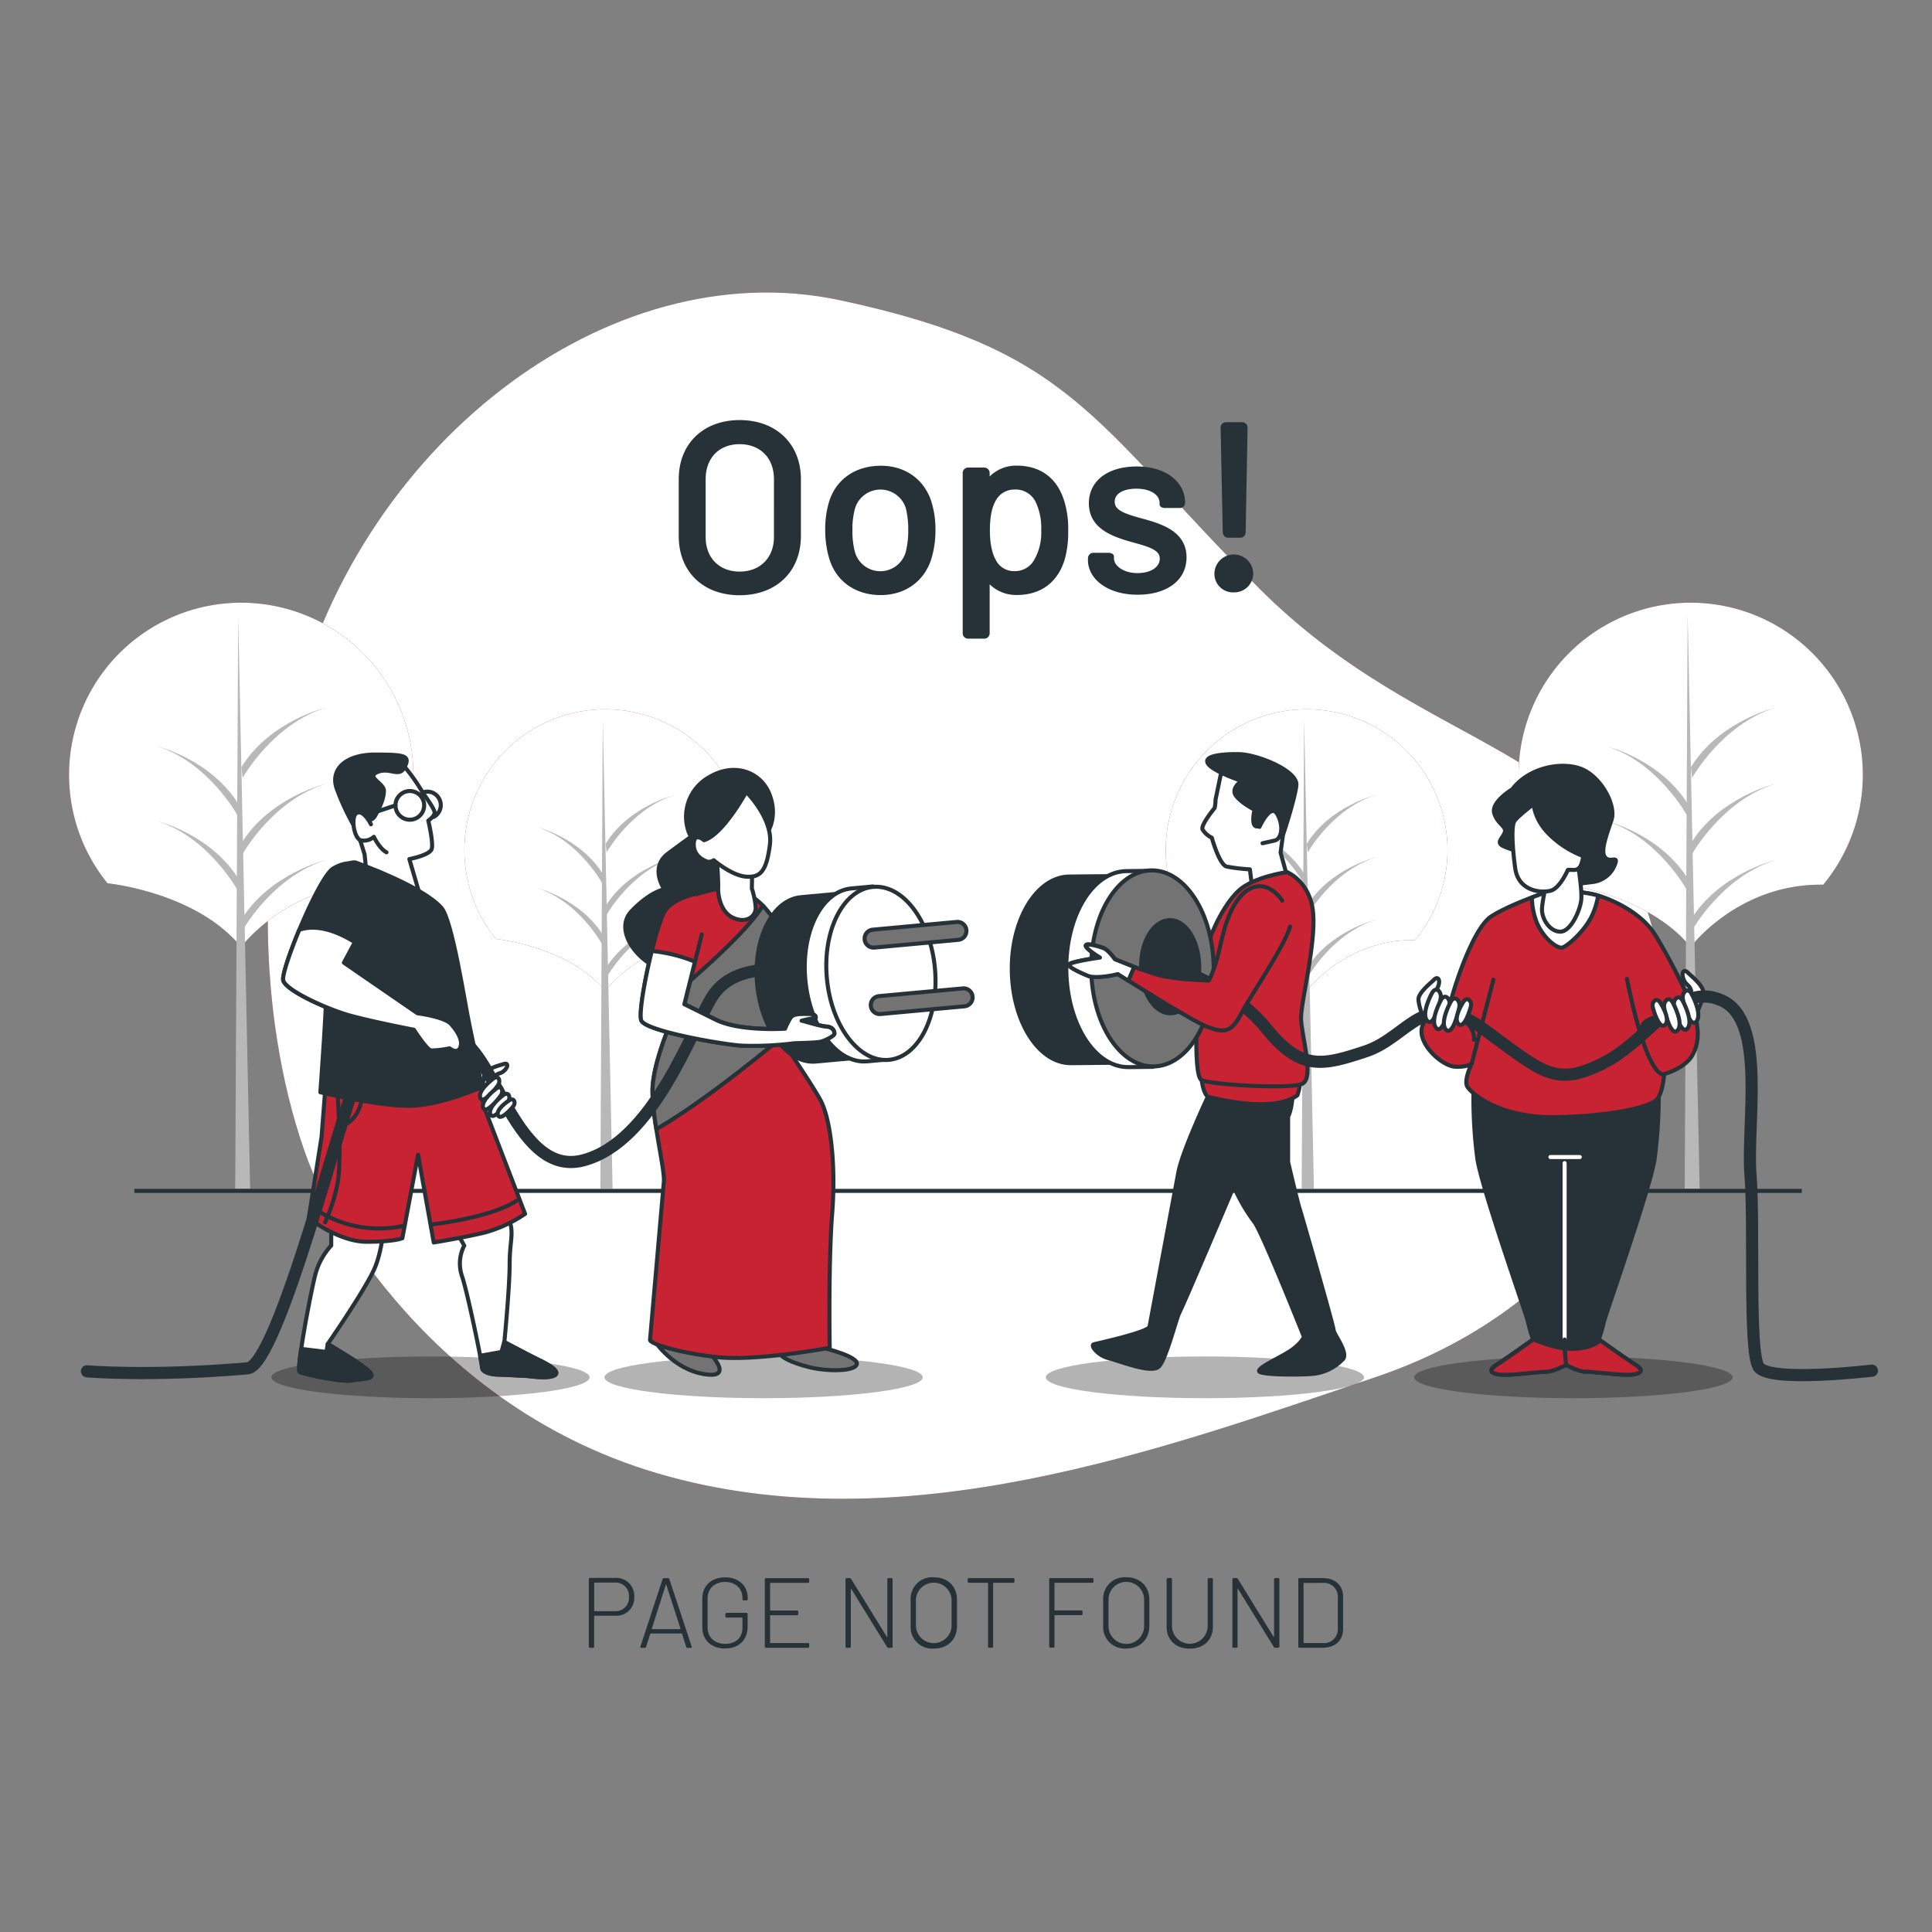<svg xmlns="http://www.w3.org/2000/svg" xmlns:xlink="http://www.w3.org/1999/xlink" viewBox="0 0 500 500" xmlns:v="https://vecta.io/nano"><rect x="0" y="0" width="500" height="500" fill="#808080" stroke="none"/><style><![CDATA[.B{stroke-linejoin:round}.C{stroke-width:1.047}.D{fill:#fff}.E{fill:#263238}.F{fill:#c82333}.G{stroke-linecap:round}.H{fill:none}.I{fill:#b8b8b8}.J{stroke:#263238}.K{fill:#737373}.L{stroke-width:3.142}]]></style><use xlink:href="#B" class="F"/><use xlink:href="#B" opacity=".8" class="D"/><use xlink:href="#C" class="F"/><use xlink:href="#C" opacity=".5" class="D"/><g class="I"><path d="M436.76 159.12L436 307.66h3.87l-3.1-148.54z"/><use xlink:href="#D"/><path d="M437.93 201.3s7.73-13.93 21.66-18.2c0 0-14.7 3.48-22 15.48z"/><use xlink:href="#D" y="-19.75"/><path d="M436.78 211.34s-7.47-13.92-20.9-18.18c0 0 14.2 3.48 21.28 15.48zm0 19.36s-7.47-13.93-20.9-18.18c0 0 14.2 3.48 21.28 15.47z"/></g><use xlink:href="#C" x="-375.13" class="F"/><use xlink:href="#C" x="-375.13" opacity=".5" class="D"/><g class="I"><path d="M61.65 159.12l-.78 148.54h3.87l-3.1-148.54z"/><use xlink:href="#D" x="-375.13"/><path d="M62.8 201.3s7.73-13.93 21.66-18.2c0 0-14.7 3.48-22 15.48z"/><use xlink:href="#D" x="-375.13" y="-19.75"/><path d="M61.66 211.34s-7.47-13.92-20.9-18.18c0 0 14.2 3.48 21.28 15.48zm0 19.36s-7.47-13.93-20.9-18.18c0 0 14.2 3.48 21.28 15.47z"/></g><use xlink:href="#E" class="F"/><use xlink:href="#E" opacity=".5" class="D"/><g class="I"><path d="M337.5 186.08l-.63 121.58h3.17l-2.54-121.58z"/><use xlink:href="#F"/><path d="M338.46,220.6s6.34-11.4,17.73-14.88c0,0-12,2.85-18,12.66Z"/><use xlink:href="#F" y="-16.15"/><path d="M337.52 228.83s-6.1-11.4-17.1-14.88c0 0 11.6 2.85 17.42 12.66zm0 15.83s-6.1-11.4-17.1-14.88c0 0 11.6 2.85 17.42 12.67z"/></g><use xlink:href="#G" class="F"/><use xlink:href="#G" opacity=".5" class="D"/><g class="I"><path d="M156 186.08l-.63 121.58h3.17L156 186.08z"/><use xlink:href="#F" x="-181.46"/><path d="M157,220.6s6.34-11.4,17.73-14.88c0,0-12,2.85-18,12.66Z"/><use xlink:href="#F" x="-181.46" y="-16.15"/><path d="M156 228.83s-6.1-11.4-17.1-14.83c0 0 11.6 2.85 17.42 12.66zm0 15.83s-6.1-11.4-17.1-14.88c0 0 11.6 2.85 17.42 12.67z"/></g><path d="M34.77 308.2H466.3" stroke-miterlimit="10" class="C H J"/><path d="M164.14 413.28a4.61 4.61 0 0 1-4.92 4.87h-5.36a.11.11 0 0 0-.1.11v7.88a.3.3 0 0 1-.31.31h-.75a.3.3 0 0 1-.31-.31v-17.47a.3.3 0 0 1 .31-.31h6.57a4.63 4.63 0 0 1 4.87 4.92zm-1.36 0a3.45 3.45 0 0 0-3.61-3.71h-5.3a.11.11 0 0 0-.1.1v7.2a.11.11 0 0 0 .1.1h5.3a3.46 3.46 0 0 0 3.61-3.65zm14.82 12.92l-1.1-3.37c0-.08 0-.08-.1-.08h-8c-.05 0-.08 0-.1.08l-1.1 3.37a.32.32 0 0 1-.33.26H166a.24.24 0 0 1-.25-.36l5.72-17.42a.33.33 0 0 1 .33-.26h1.1a.33.33 0 0 1 .33.26L179 426.1c.08.23 0 .36-.26.36h-.8a.32.32 0 0 1-.35-.26zm-8.84-4.58H176a.11.11 0 0 0 .11-.13l-3.66-11.3a.08.08 0 0 0-.16 0l-3.6 11.3s-.02.13.06.13zm13-.48v-7.42c0-3.32 2.34-5.5 5.9-5.5s5.85 2.2 5.85 5.36v.3a.3.3 0 0 1-.31.31h-.75a.3.3 0 0 1-.31-.31v-.3c0-2.47-1.8-4.17-4.48-4.17s-4.54 1.7-4.54 4.25v7.52c0 2.55 1.83 4.25 4.56 4.25s4.46-1.6 4.46-4.1v-2.6a.11.11 0 0 0-.1-.11h-4a.3.3 0 0 1-.31-.31v-.6a.3.3 0 0 1 .31-.31h5.13a.3.3 0 0 1 .31.31v3.3c0 3.5-2.35 5.62-5.85 5.62s-5.87-2.18-5.87-5.48zm27.36-11.5h-9.72a.11.11 0 0 0-.1.1v6.95a.11.11 0 0 0 .1.11h6.88a.3.3 0 0 1 .31.31v.6a.3.3 0 0 1-.31.31h-6.88a.11.11 0 0 0-.1.1v7a.11.11 0 0 0 .1.11h9.72a.29.29 0 0 1 .3.31v.6a.29.29 0 0 1-.3.31h-10.88a.3.3 0 0 1-.31-.31v-17.4a.3.3 0 0 1 .31-.31h10.88a.29.29 0 0 1 .3.31v.6a.29.29 0 0 1-.3.31zm9.7 16.5v-17.42a.3.3 0 0 1 .31-.31h.78a.38.38 0 0 1 .36.21l9.25 15c0 .1.12.08.12 0v-14.9a.3.3 0 0 1 .31-.31h.75a.3.3 0 0 1 .31.31v17.42a.3.3 0 0 1-.31.31h-.77a.35.35 0 0 1-.36-.21l-9.25-15c0-.1-.13-.07-.13 0v14.9a.3.3 0 0 1-.31.31h-.75a.3.3 0 0 1-.31-.3zm16.85-5.34v-6.75a5.57 5.57 0 0 1 6-5.85c3.6 0 6 2.34 6 5.85v6.75c0 3.5-2.4 5.85-6 5.85a5.57 5.57 0 0 1-6-5.85zm10.6.05V414a4.62 4.62 0 0 0-9.23 0v6.83a4.62 4.62 0 0 0 9.23 0zm16.27-12.13v.6a.3.3 0 0 1-.31.31h-5.1a.11.11 0 0 0-.11.1v16.4a.3.3 0 0 1-.31.31h-.7a.3.3 0 0 1-.31-.31v-16.4a.11.11 0 0 0-.11-.1h-4.84a.3.3 0 0 1-.31-.31v-.6a.3.3 0 0 1 .31-.31h11.52a.3.3 0 0 1 .28.31zm20.14.9H273a.11.11 0 0 0-.1.1v6.95a.11.11 0 0 0 .1.11h6.85a.29.29 0 0 1 .31.31v.6a.29.29 0 0 1-.31.31H273a.11.11 0 0 0-.1.1v8a.3.3 0 0 1-.31.31h-.75a.3.3 0 0 1-.31-.31v-17.38a.3.3 0 0 1 .31-.31h10.85a.3.3 0 0 1 .31.31v.6a.3.3 0 0 1-.32.31zm2.82 11.17v-6.75a5.57 5.57 0 0 1 5.95-5.85c3.6 0 6 2.34 6 5.85v6.75c0 3.5-2.4 5.85-6 5.85a5.57 5.57 0 0 1-5.95-5.85zm10.6.05V414a4.61 4.61 0 1 0-9.22 0v6.83a4.61 4.61 0 1 0 9.22 0zm5.82.15v-12.28a.3.3 0 0 1 .31-.31h.77a.3.3 0 0 1 .31.31V421a4.62 4.62 0 0 0 9.23 0v-12.28a.3.3 0 0 1 .31-.31h.74a.3.3 0 0 1 .31.31V421c0 3.4-2.37 5.67-6 5.67s-5.98-2.28-5.98-5.67zm17.02 5.14v-17.42a.3.3 0 0 1 .31-.31h.75a.38.38 0 0 1 .36.21l9.25 15c.05.1.12.08.12 0v-14.9a.3.3 0 0 1 .31-.31h.75a.3.3 0 0 1 .31.31v17.42a.3.3 0 0 1-.31.31h-.77a.35.35 0 0 1-.36-.21l-9.25-15c-.05-.1-.13-.07-.13 0v14.9a.3.3 0 0 1-.31.31h-.75a.3.3 0 0 1-.28-.3zm17.06 0v-17.42a.3.3 0 0 1 .31-.31h5.92c3.3 0 5.36 1.86 5.36 4.85v8.35c0 3-2.06 4.84-5.36 4.84h-5.92a.3.3 0 0 1-.31-.31zm1.47-.9h4.84a3.6 3.6 0 0 0 3.92-3.79v-8a3.57 3.57 0 0 0-3.92-3.78h-4.84a.12.12 0 0 0-.11.1v15.4a.12.12 0 0 0 .08.07z" class="E"/><path d="M152.6 356.45c0 3-18.43 5.4-41.18 5.4s-41.18-2.4-41.18-5.4 18.44-5.4 41.18-5.4 41.18 2.42 41.18 5.4zm86.2 0c0 3-18.44 5.4-41.18 5.4s-41.18-2.4-41.18-5.4 18.44-5.4 41.18-5.4 41.18 2.42 41.18 5.4zm114.2 0c0 3-18.43 5.4-41.17 5.4s-41.18-2.4-41.18-5.4 18.43-5.4 41.18-5.4 41.17 2.42 41.17 5.4zm95.4 0c0 3-18.44 5.4-41.18 5.4s-41.22-2.4-41.22-5.4 18.44-5.4 41.18-5.4 41.22 2.42 41.22 5.4z" opacity=".3"/><g class="B C J"><path d="M316.28 198.77l-1.7 8.18a10.06 10.06 0 0 1-.24 2.17s-3.6 4.33-3.13 5.53a5.83 5.83 0 0 0 2.41 2.16s1.92 7 3.85 7.46a46.34 46.34 0 0 0 6 .72l.72 5.77 9.62-1.44-2.4-8.66 1-7.46s1.68-3.12 0-8.17-5.3-5.3-7.7-5.3a83.06 83.06 0 0 1-8.44-.97z" class="D"/><path d="M320.6 195.17s-8.42-.25-8.18 1.92 8.9 5 8.9 5-2.9 1.92-1.45 3.85 4.8 3.6 4.8 3.6-1 4.1.5 4.33 2.4-1.93 2.64-2.65 2.9-.48 3.6 1.44a10 10 0 0 1 .72 3.13s2.9-8.66 3.37-12.5-10.34-8.12-14.9-8.12z" class="E"/><path d="M325.94 214s2.9-6.4 4.65-3.25 1 6.43-.7 6.78l-3.14.7" class="D G"/><g class="E"><path d="M314.1 280.8c-.47.55-8.18 17.08-9.14 22.6l-7.46 39.93c-.25 1.44-13.46 4.33-14.43 4.57s1 2.9 3.85 3.6 11.07 4.1 13 2.16 4.57-12.75 5.3-13.95 14.26-33.1 14.26-33.1 6.94-15.3 8.38-16.76-1.7-7.86-2.92-9.8-7.46-3.13-10.83.72z"/><path d="M312.67 281s3.37 16.12 5.05 21.9a46.07 46.07 0 0 0 7 13.47c1.93 2.65 11.3 26 11.3 26l1.44 3.6s-.48 1.44-3.12 3.36-10.1 5.05-8.18 5.78 9.62.72 13.23.48a12.5 12.5 0 0 0 8.17-3.85c1.45-1.7-2.4-6.5-2.4-7.46s-8.42-30.3-8.9-31.75-2.9-11.78-2.9-11.78V289s1.2-2.16 1.2-7-3.6-5.78-3.6-5.78l-19.73 1.93z"/></g><g class="F"><path d="M311 279.6s.5 4.1 1.93 4.33 16.35 4.33 22.85-.48c0 0 1.2-3.6.48-4.57s-2.4-.48-11.06-.48-14.2 0-14.2 1.2z"/><path d="M333.1 225.7s-8.9 1.2-12.75 5-7.2 10.83-8.9 17.32-2.9 30.3-.5 31.5 22.6 2.4 26 1-.24-12.75-.24-17.08 3.85-19 3.13-27.17-6.76-10.58-6.76-10.58z"/></g><path d="M301 250.7c-.1-9.9-4.15-18.35-9.52-22v-2l-14.8.15c-8.33.1-15 11-14.83 24.3s7 24.07 15.34 24L292 275v-2c5.2-3.87 9.06-12.4 9-22.3z" class="E"/><path d="M307.64 250.64c-.1-10.4-4.12-19.28-9.76-23.14v-2.13l-6.34.07c-8.76.1-15.73 11.52-15.58 25.53s7.36 25.3 16.12 25.2l6.34-.07v-2.12c5.5-3.98 9.33-12.98 9.22-23.34z" class="D"/><ellipse cx="298.13" cy="250.74" rx="15.85" ry="25.37" transform="matrix(1 -.011 .011 1 -2.63 3.16)" class="K"/><path d="M310.36 250.14c.07 6.63-3.24 12.05-7.4 12.1s-7.57-5.3-7.64-12 3.24-12 7.4-12.1 7.57 5.36 7.64 12zM428.2 300a121.35 121.35 0 0 0 1.05-18.59c-3.25 1.5-22.2 2.05-23.95 2.1s-20.7-.6-23.95-2.1a121.35 121.35 0 0 0 1 18.59c1.3 8.12 12.83 40.6 13.1 42.16a34.94 34.94 0 0 0 1.31 4.46s-6.55 4.7-9.43 6.54-.78 2.62 2.1 2.62 8.9-.8 10.73-.8c1.62 0 4.44-1.4 5.1-1.75.66.34 3.48 1.75 5.1 1.75 1.84 0 7.86.8 10.74.8s5-.8 2.1-2.62-9.43-6.54-9.43-6.54a34.94 34.94 0 0 0 1.31-4.46c.3-1.6 11.83-34.08 13.14-42.16z" class="E"/><path d="M401.34 230.5s-10.13 3.3-15.36 6.63-10.48 21.3-10.48 22a22.41 22.41 0 0 1-1.22 3.66s-5.24-1.22-6.28 3.14 5.23 9.95 8.55 10.13 4.36-.87 4.36-.87-2.1 4.2-1.22 5.93 8.2 8.2 22.7 8 25-2.62 26.53-4.7 1.75-6.46 1.75-6.46 5.4-1.4 7.33-4.9 1.57-7.16.52-10.82-6.46-14.3-10.12-20.23-11.35-9.25-15-10.3-9.62-1.2-12.06-1.2z" class="F"/><path d="M404.4 245.2c1.45-.48 6-4.52 7.75-8.56a19.47 19.47 0 0 0 1.45-4.85l-.23-.07c-3.66-1.05-9.6-1.22-12-1.22 0 0-2.12.7-4.9 1.76a17.77 17.77 0 0 0 1.19 6.32c1.58 4.04 5.34 7.1 6.75 6.62z" class="D"/><path d="M421.06 253.35s4.2 22.35 8.94 24.65m-49.1-2.82l5.6-21.65m41.33 9.92s-2.9.65-2.9 2.75m-46.37-2.43s3.23 2.1 2.9 5.33" class="G H"/><path d="M400.2 355c1.62 0 4.44-1.4 5.1-1.75.66.34 3.48 1.75 5.1 1.75 1.84 0 7.86.8 10.74.8s5-.8 2.1-2.62c-2.5-1.6-7.77-5.35-9.1-6.3-3.1 2.82-9.2 2.12-9.2 2.12a31.37 31.37 0 0 1-3.67-.78c-1.83-.53-4.45-1.57-4.45-1.57s-6.55 4.7-9.43 6.54-.78 2.62 2.1 2.62 8.9-.8 10.73-.8z" class="F"/></g><g class="G H B C"><path d="M404.92 346.67V301" stroke="#fff"/><path d="M405.3 353.2l-.38-4.27v-2.26" class="J"/><path d="M401.25 299.44h7.6" stroke="#fff"/></g><g class="J B"><path d="M391.33 204.3s-5.44 3.26-4.63 6.12 3.27 3.4 2.73 5-2.43 2.6-.28 3.6a18.36 18.36 0 0 0 3.82 1.23s2 6.94 5.44 8.16 9.4.4 13.62-.13a7.05 7.05 0 0 0 6.12-5.18c.4-1.5-1.77.28-2.86-1.36s.55-5.85 1.77-9.53-2.45-10.62-7.2-12.93-13.85-1.1-18.52 5.03z" class="C E"/><g class="D C"><path d="M400.47 228a36.87 36.87 0 0 0-1.4 7c-.18 3 2.27 6.3 4.9 6.1s4.88-5.4 5.23-8-.87-9.6-.87-9.6-4 .18-5.6 1.57a9.68 9.68 0 0 0-2.26 2.92z"/><path d="M396.92 208.1s.13 4.08 4.22 8a25.29 25.29 0 0 0 8.57 5.45 7.53 7.53 0 0 1-.68 2.58 1.89 1.89 0 0 1-1.9 1h-1.37s-2 4.7-4.42 5.37-8.37.2-9.2-5.78-.95-10.9-.27-12.12 5.04-4.5 5.04-4.5zm42.78 52.7a11 11 0 0 0 1.11-4c0-1.82-3.38-4.43-4-5.08s-1.24-.58-1.37.33a3.74 3.74 0 0 0 1.17 2.73 3.06 3.06 0 0 1 1.05 1.57c.06.45-1.12 2.66-.53 4.1s2.25 1.86 2.57.36z"/></g><g class="G"><path d="M304.28 250.6s14.72 4.7 23.57 15.7 14.66 9.42 25.66 5.76 15.2-16.76 30.38-5.76 18.33 15.18 30.9 8.9 19.37-21.47 30.9-16.24 6.28 32 7.33 45-.53 45.57 2.1 49.76 29.33 1 29.33 1" class="H L"/><path d="M331.85 233.1s-2.93-4.78-7.25-3.53c-4.57 1.32-6.93 7.85-8 11.92s-1.8 8.47-3.75 12.26c0 0-8.66-.15-13.5-1.55a114.2 114.2 0 0 1-10.86-4s-1.7-2.4-2.92-2.86-4.35-1.4-4.58-.67 3.64 3.1 3.64 3.1-7.2 1-7.92 1.77 5.1 3.07 5.1 3.07 2.17.7 7.45-.56c0 0 19.37 12.3 23.23 13.7s6 1.86 8.63-3.22 11.36-17.68 12.75-22.75" class="C F"/></g><g class="D C"><path d="M293.53 250.25l-5-2s-1.7-2.4-2.92-2.86-4.35-1.4-4.58-.67 3.64 3.1 3.64 3.1-7.2 1-7.92 1.77 5.1 3.07 5.1 3.07 2.17.7 7.45-.56l2.7 1.7zm74.67 12.4a11 11 0 0 1-1.11-4c0-1.82 3.4-4.42 4-5.07s1.23-.58 1.36.33a3.74 3.74 0 0 1-1.17 2.73 3.06 3.06 0 0 0-1.05 1.57c-.06.44 1.12 2.66.53 4.1s-2.24 1.84-2.56.35z"/><path d="M370.52 257.15s-2.8 5.15-1.17 7 3.2-4.16 3.5-5.82-1.3-3.33-2.32-1.18z"/><path d="M372.82 259s-2.8 5.15-1.17 7 3.2-4.16 3.5-5.82-1.3-3.4-2.32-1.18z"/><path d="M375.35 259.43s-2.8 5.15-1.17 7 3.2-4.16 3.5-5.82-1.3-3.34-2.32-1.18z"/><path d="M378.6 259.47s-2.6 4-1.18 5.5 2.95-3.24 3.25-4.6-1.1-2.7-2.07-.9zm59.25-2.12s2.8 5.15 1.17 7-3.2-4.17-3.5-5.83 1.3-3.33 2.32-1.17z"/><path d="M435.55 259.15s2.8 5.15 1.17 7-3.2-4.17-3.5-5.83 1.3-3.32 2.32-1.17z"/><path d="M433 259.63s2.8 5.15 1.17 7-3.2-4.16-3.48-5.83 1.3-3.33 2.3-1.17z"/><path d="M429.78 259.67s2.6 4.05 1.18 5.5-2.95-3.24-3.24-4.6 1.1-2.7 2.06-.9zM85.72 316.65v5.68a18 18 0 0 0-4.13 7.58c-1.2 4.64-5 24.6-4 25.13S88 357.7 91 357.26c3.44-.52 6.37-.34 4.64-2.24s-10.82-7.2-10.82-7.2 10-14.46 12.22-19.8 2.58-13.6 2.58-13.6l-13.42-.5z"/></g><path d="M91 357.26c3.44-.52 6.37-.34 4.64-2.24s-10.82-7.2-10.82-7.2l-.34 2.06-6.55-.8c-.48 3.34-.7 5.8-.34 6 1.07.48 10.4 2.64 13.4 2.2z" class="C E"/><path d="M118.6 319.6l1.55 2.76a10.07 10.07 0 0 0-.52 8.09c1.55 4.82 5.17 22.55 5.17 23.58s2.23 1.72 4 1.72 6.67.34 7.36.34 5.68.86 7.4-.17-2.2-3.1-4.77-4.3-8.26-4.3-8.26-4.3 1.37-14.12 1.37-20.32 1.38-8.26-.5-12.05-13.77 1.73-13.77 1.73z" class="C D"/><path d="M138.74 351.6l-8.26-4.3-.7 2.58-5.53 1 .54 3.14c0 1 2.23 1.72 4 1.72l7.36.34c.7 0 5.68.86 7.4-.17s-2.24-3.1-4.82-4.3z" class="C E"/><path d="M109.33 205a47.36 47.36 0 0 0-4.61-6.54c-2.37-2.67-9.8-2.52-13.06 1s-2.23 9.8-1 11.58 3.7 10.1 3.7 10.1l.6 5.94 13.8 4.9-2.82-9.65s5.35-1 5.8-2.67-.9-7.28-.9-7.28 1.78-1.2 1.63-2.23-3.15-5.15-3.15-5.15z" class="C D"/><path d="M93.44 211.4s2.36 2 3.65-.3 2.27-4.53 2.27-6.47-4.85-3.55-1.62-4.85 5.56 1.6 7-1.3.13-3.2-7.63-3.2-11.64 3.88-10 8.73a65.31 65.31 0 0 0 4.85 10.34z" class="C E"/><g class="H C"><path d="M109.77 208.43a3.71 3.71 0 1 1-3.71-3.71 3.71 3.71 0 0 1 3.71 3.71z"/><path d="M109.23,205.14a3.62,3.62,0,0,1,1.36-.27,3.49,3.49,0,0,1,1.69,6.54" class="G"/></g><g class="D C G"><path d="M102.35 208.43l-8.9 2.97"/><path d="M96 213.33s-1.78-3.7-3.56-3-.9 6.54.9 7.13a3.84 3.84 0 0 0 3.41-.89s1.5 3.12 3.27 4"/></g><path d="M84.32 280l-1.1 14.22-3.32 21.05s7.76 6.1 15 6.1 9.23-.92 9.23-.92l4.06-21.6 4.06 22.7s8-1.3 13.3-2.6a35.08 35.08 0 0 0 10.34-4.8l-10.7-27.88-2.32-14.38s-12 1.1-19.2 1.48-16.8-1.48-16.8-1.48z" class="C F"/><path d="M91.93 223.18s17 5.93 22.25 11.7c2.9 3.2 6.15 25.1 7.32 30.45s3.2 16 3.2 16-10.37 4.68-18.4 4.85-23.4-3.5-23.4-3.5 1.83-23.73 1.83-34.76.17-18.23 2-21.74c.01.03 3.02-3.32 5.2-2.98z" class="C E"/><g class="G H C"><path d="M87.46 284.38s.92 15.5 0 21.24a44.06 44.06 0 0 1-3.32 10.71m3.7-24.56a8.47 8.47 0 0 0 5.54-6.28"/><path d="M80.8 312.27s9.24 7.94 23.64 5m7.4-.4s15.14-1.66 21.8-6.1"/></g><g class="E C"><path d="M179.56 216l-6.55 4.8c-5.1 3.72-1.08 9.34-1.08 9.34s-3.64.57-8.5 5.68 2.17 13.88 8.74 15.25 14.25-6.76 16.55-14.3-.74-18.9-2.27-21.26-6.9.5-6.9.5z"/><path d="M198.84 215s2.53-3.9.24-9.58-9.13-8.26-15.8-4.15a11.73 11.73 0 0 0-5.29 13.27c.65 2.62 3.93 6.65 4.62 6.7s6.68 2.24 10.77.33 5.45-6.58 5.45-6.58z"/></g><path d="M169.4 347s4.75 7.4 13 8.65.83-6.14-.56-7.26-11.32-3.54-12.44-1.4zm43.96 1.9s9.07 2.23 8.37 4.2-8.1 1.8-12.4.7-8.38-2.8-7.82-4.6 11.86-.28 11.86-.28z" class="K C"/><path d="M187.57 229.7s-12.14 1.78-14.36 6.07.9 27.67.9 27.67-5.18 11.42-5.25 18.78 3.2 20.3 2.95 23.54l-3.58 41c0 1 7 3.24 17.1 4.44s29.4-2.4 29.4-2.4-.38-21.7.63-34.64-.43-24.57-3-29.4-14.54-22.22-14.54-22.22 5.8-10.52 6.16-15.12-1.5-7-5.9-12.3a15.27 15.27 0 0 0-10.51-5.44z" class="C F"/><path d="M197.84 262.56s5.8-10.52 6.16-15.12-1.5-7-5.9-12.3l-.65-.73-.16.15c-4.5 7.35-19.38 19.9-23.8 23.57l.63 5.3s-5.18 11.42-5.25 18.78a67.11 67.11 0 0 0 1 10c10.5-6 24.57-17.23 32.18-23.5l-4.2-6.17z" class="C K"/><g class="D C"><path d="M185.33 221.12a75.07 75.07 0 0 1 .55 8.27c-.16 2.05.5 6.73 4 8.2s5.7-.58 5.7-2.64a20.8 20.8 0 0 0-1-5l.1-5.65s-6.04-3.78-9.34-3.18z"/><path d="M182.2 217.45s-2.57-2.26-2.65 1 2.92 4.34 3.58 4.56a2.21 2.21 0 0 0 1.58-.39s4.66 4 8.4 4.26 5.26-1.47 6.14-8.26-6.13-13.68-6.13-13.68-6 11.06-10.92 12.5zM125 281.18a9 9 0 0 1 .56-3.4c.62-1.36 4-2.14 4.75-2.4s1.13 0 .9.72a3.1 3.1 0 0 1-1.81 1.64 2.54 2.54 0 0 0-1.33.81c-.2.32-.07 2.37-1 3.24s-2.4.63-2.08-.6z"/></g><g class="G"><path d="M201.64 251.1s-12-1.57-17.3 6.8-15.18 37.7-33.5 42.42-23.57-33-34.57-31.95c-10.48 1-17.8 0-24.1 11.52-3.36 6.17-20.16 73.54-28.1 74.23-25.3 2.2-41.57.77-41.57.77" class="H L"/><path d="M92.7 223.66s-2.77-1.1-6.47 1.1-13.66 26.4-12.92 29 11.26 7.4 17.17 9.05 16.62 3.7 16.62 3.7 3.32 5.17 4.43 5.35a24.06 24.06 0 0 0 4.8-.55s2 1.66 2.77-.2-.74-4.24-2.4-6.1-8.68-2.77-8.68-2.77L89 249.14l8-14.77" class="C E"/></g><path d="M111.54 271.85a24.06 24.06 0 0 0 4.8-.55s2 1.66 2.77-.2-.74-4.24-2.4-6.1-8.68-2.77-8.68-2.77L89 249.14l2.84-5.3c-7.1-4.43-11.83-4.1-14.38-3.2-2.55 6.12-4.5 11.92-4.15 13.1.74 2.6 11.26 7.4 17.17 9.05s16.62 3.7 16.62 3.7 3.33 5.17 4.44 5.35z" class="C D"/><path d="M230.5 251.52c-.8-8.73-5-15.9-10-18.75l-.16-1.78-13.06 1.2c-7.35.68-12.42 10.77-11.33 22.53s7.93 20.73 15.28 20l13.06-1.2-.17-1.78c4.4-3.68 7.2-11.5 6.38-20.22z" class="C E"/><g class="D C"><path d="M236.4 251c-.85-9.17-5-16.72-10.3-19.72l-.18-1.87-5.6.52c-7.72.72-13.05 11.3-11.9 23.67s8.34 21.8 16.06 21.07l5.6-.52-.17-1.87c4.62-3.94 7.34-12.14 6.5-21.28z"/><ellipse cx="228.01" cy="251.75" rx="14.04" ry="22.47" transform="matrix(.996 -.092 .092 .996 -22.28 22.14)"/></g><path d="M248 243.23l-21.7 2a2.32 2.32 0 0 1-2.53-2.1h0a2.32 2.32 0 0 1 2.1-2.53l21.7-2a2.32 2.32 0 0 1 2.53 2.1h0a2.32 2.32 0 0 1-2.1 2.53zm1.6 17.2l-21.7 2a2.32 2.32 0 0 1-2.53-2.1h0a2.32 2.32 0 0 1 2.1-2.53l21.7-2a2.34 2.34 0 0 1 2.53 2.1h0a2.32 2.32 0 0 1-2.1 2.53z" class="K C"/><path d="M180.07 231.33s-5.22 1-7.7 4-7.54 26.15-6.37 28.8 19.92 6 25.7 6.48a83.17 83.17 0 0 0 13.94-.62s5-.13 6.37-.36 3.9-1.58 3.93-2.1-.2-1.73-2.08-1.88-5.88-1.5-6.4-1.53a32.6 32.6 0 0 1 3.65-.74s.26-1-1.8-1-3.93-.14-4.7 1a17.2 17.2 0 0 0-1.42 2.8s-11.55.8-17.82-2.25l-8.25-4.08 4.5-18" class="C F G"/><g class="D C"><path d="M212 269.67c1.4-.23 3.9-1.58 3.93-2.1s-.2-1.73-2.08-1.88-5.88-1.5-6.4-1.53a32.6 32.6 0 0 1 3.65-.74s.26-1-1.8-1-3.93-.14-4.7 1a17.2 17.2 0 0 0-1.42 2.8s-11.55.8-17.82-2.25l-8.25-4.08 2.74-11a39.2 39.2 0 0 0-11.17-2.77c-1.87 7.54-3.4 16.42-2.7 18 1.16 2.66 19.92 6 25.7 6.48a83.17 83.17 0 0 0 13.94-.62s5-.1 6.37-.32zm-84.46 9.57s-3.86 2.9-3.27 4.8 3.8-2 4.6-3.15.17-2.9-1.34-1.65z"/><path d="M128.3 281.83s-3.85 2.9-3.27 4.8 3.82-2 4.6-3.15.17-2.9-1.34-1.65zm1.83 1.67s-3.85 2.9-3.26 4.8 3.8-2 4.6-3.15.17-2.9-1.35-1.65z"/><path d="M131.64 284.87s-3.33 2.14-2.77 3.72 3.3-1.4 4-2.33.13-2.4-1.23-1.4z"/></g><path d="M176.18 138.7V124c0-8.84 6.1-14.76 15.25-14.76s15.32 5.92 15.32 14.76v14.7c0 8.9-6.1 14.82-15.32 14.82s-15.25-5.9-15.25-14.8zm24.64.25V124c0-5.74-3.77-9.57-9.4-9.57s-9.32 3.83-9.32 9.57v15c0 5.68 3.77 9.45 9.32 9.45s9.4-3.8 9.4-9.45zm14.38 5.75a25 25 0 0 1-1.11-7.53 24 24 0 0 1 1.05-7.41c1.8-5.44 6.55-8.7 12.84-8.7 6 0 10.63 3.27 12.48 8.65a23.34 23.34 0 0 1 1.11 7.41 24.54 24.54 0 0 1-1.11 7.59c-1.85 5.5-6.55 8.77-12.54 8.77-6.17 0-10.93-3.27-12.72-8.77zm19.7-1.66a22.88 22.88 0 0 0 .68-5.81 23.59 23.59 0 0 0-.62-5.74 7.4 7.4 0 0 0-14.2 0 20.65 20.65 0 0 0-.68 5.74 21.83 21.83 0 0 0 .68 5.81 7.36 7.36 0 0 0 14.14 0zm41.02-5.7a25.28 25.28 0 0 1-.93 7.48c-1.67 5.3-5.62 8.64-11.86 8.64a9.33 9.33 0 0 1-7.16-3.15c-.2-.18-.37-.12-.37.13v13.4a.87.87 0 0 1-.93.92h-4.07a.87.87 0 0 1-.93-.92v-41.38a.88.88 0 0 1 .93-.93h4.07a.88.88 0 0 1 .93.93v1.6c0 .24.18.37.37.18a9.19 9.19 0 0 1 7.16-3.21c6.06 0 9.95 3.2 11.67 8.4a23.29 23.29 0 0 1 1.12 7.9zm-5.93-.12a16.15 16.15 0 0 0-1.55-7.66 6.26 6.26 0 0 0-5.92-3.39 5.94 5.94 0 0 0-5.38 3.33c-1 1.8-1.48 4.4-1.48 7.78s.56 6.05 1.6 7.9a5.74 5.74 0 0 0 5.25 3.15 6.2 6.2 0 0 0 5.49-3 14.62 14.62 0 0 0 1.99-8.12zm12.1 7.67v-.37a.88.88 0 0 1 .93-.93h3.83c.55 0 .92.2.92.43v.5c0 2.22 2.72 4.32 6.6 4.32s6.3-1.85 6.3-4.26c0-2.66-3.1-3.52-6.8-4.57-5.44-1.48-11.55-3.4-11.55-9.76 0-5.62 4.82-9 11.86-9 7.28 0 12 3.76 12 8.9 0 .5-.37.8-.93.8h-3.7c-.56 0-.93-.18-.93-.43v-.37c0-2.3-2.4-4.2-6.54-4.2-3.6 0-6.12 1.42-6.12 3.9 0 2.66 3 3.58 6.92 4.7 5.3 1.42 11.67 3.22 11.67 9.7 0 5.62-4.82 9.14-12.17 9.14s-12.3-3.78-12.3-8.47zm32.72 3.63a4.5 4.5 0 0 1 9 0 4.37 4.37 0 0 1-4.51 4.26 4.28 4.28 0 0 1-4.49-4.26zm2.16-10.8l-.55-27a.88.88 0 0 1 .93-.93h4.07a.88.88 0 0 1 .93.93l-.5 27a.87.87 0 0 1-.92.92h-3a.88.88 0 0 1-.94-.92z" class="E C"/></g><defs ><path id="B" d="M81.9 305.64s25 57 88.2 75.64 130.7-6.2 185.87-24.87 84.17-66.4 71.88-115.36-58.76-45.43-102.1-88.9-48.28-61.6-108.34-74.45S91.63 115.4 75.2 187s6.72 118.64 6.72 118.64z"/><path id="C" d="M403,228.6s22.92,2.27,34.53,16.48c0,0,12.28-16.46,34.32-16.12a44.55,44.55,0,1,0-68.86-.32Z"/><path id="D" d="M437.93 240.75s7.73-13.93 21.66-18.2c0 0-14.7 3.5-22 15.48z"/><path id="E" d="M309.87 243s18.76 1.85 28.26 13.48c0 0 10.05-13.47 28.1-13.2a36.46 36.46 0 1 0-56.36-.25z"/><path id="F" d="M338.46 252.9s6.34-11.4 17.73-14.9c0 0-12 2.85-18 12.67z"/><path id="G" d="M128.36 243s18.76 1.85 28.26 13.48c0 0 10-13.47 28.1-13.2a36.46 36.46 0 1 0-56.36-.25z"/></defs></svg>